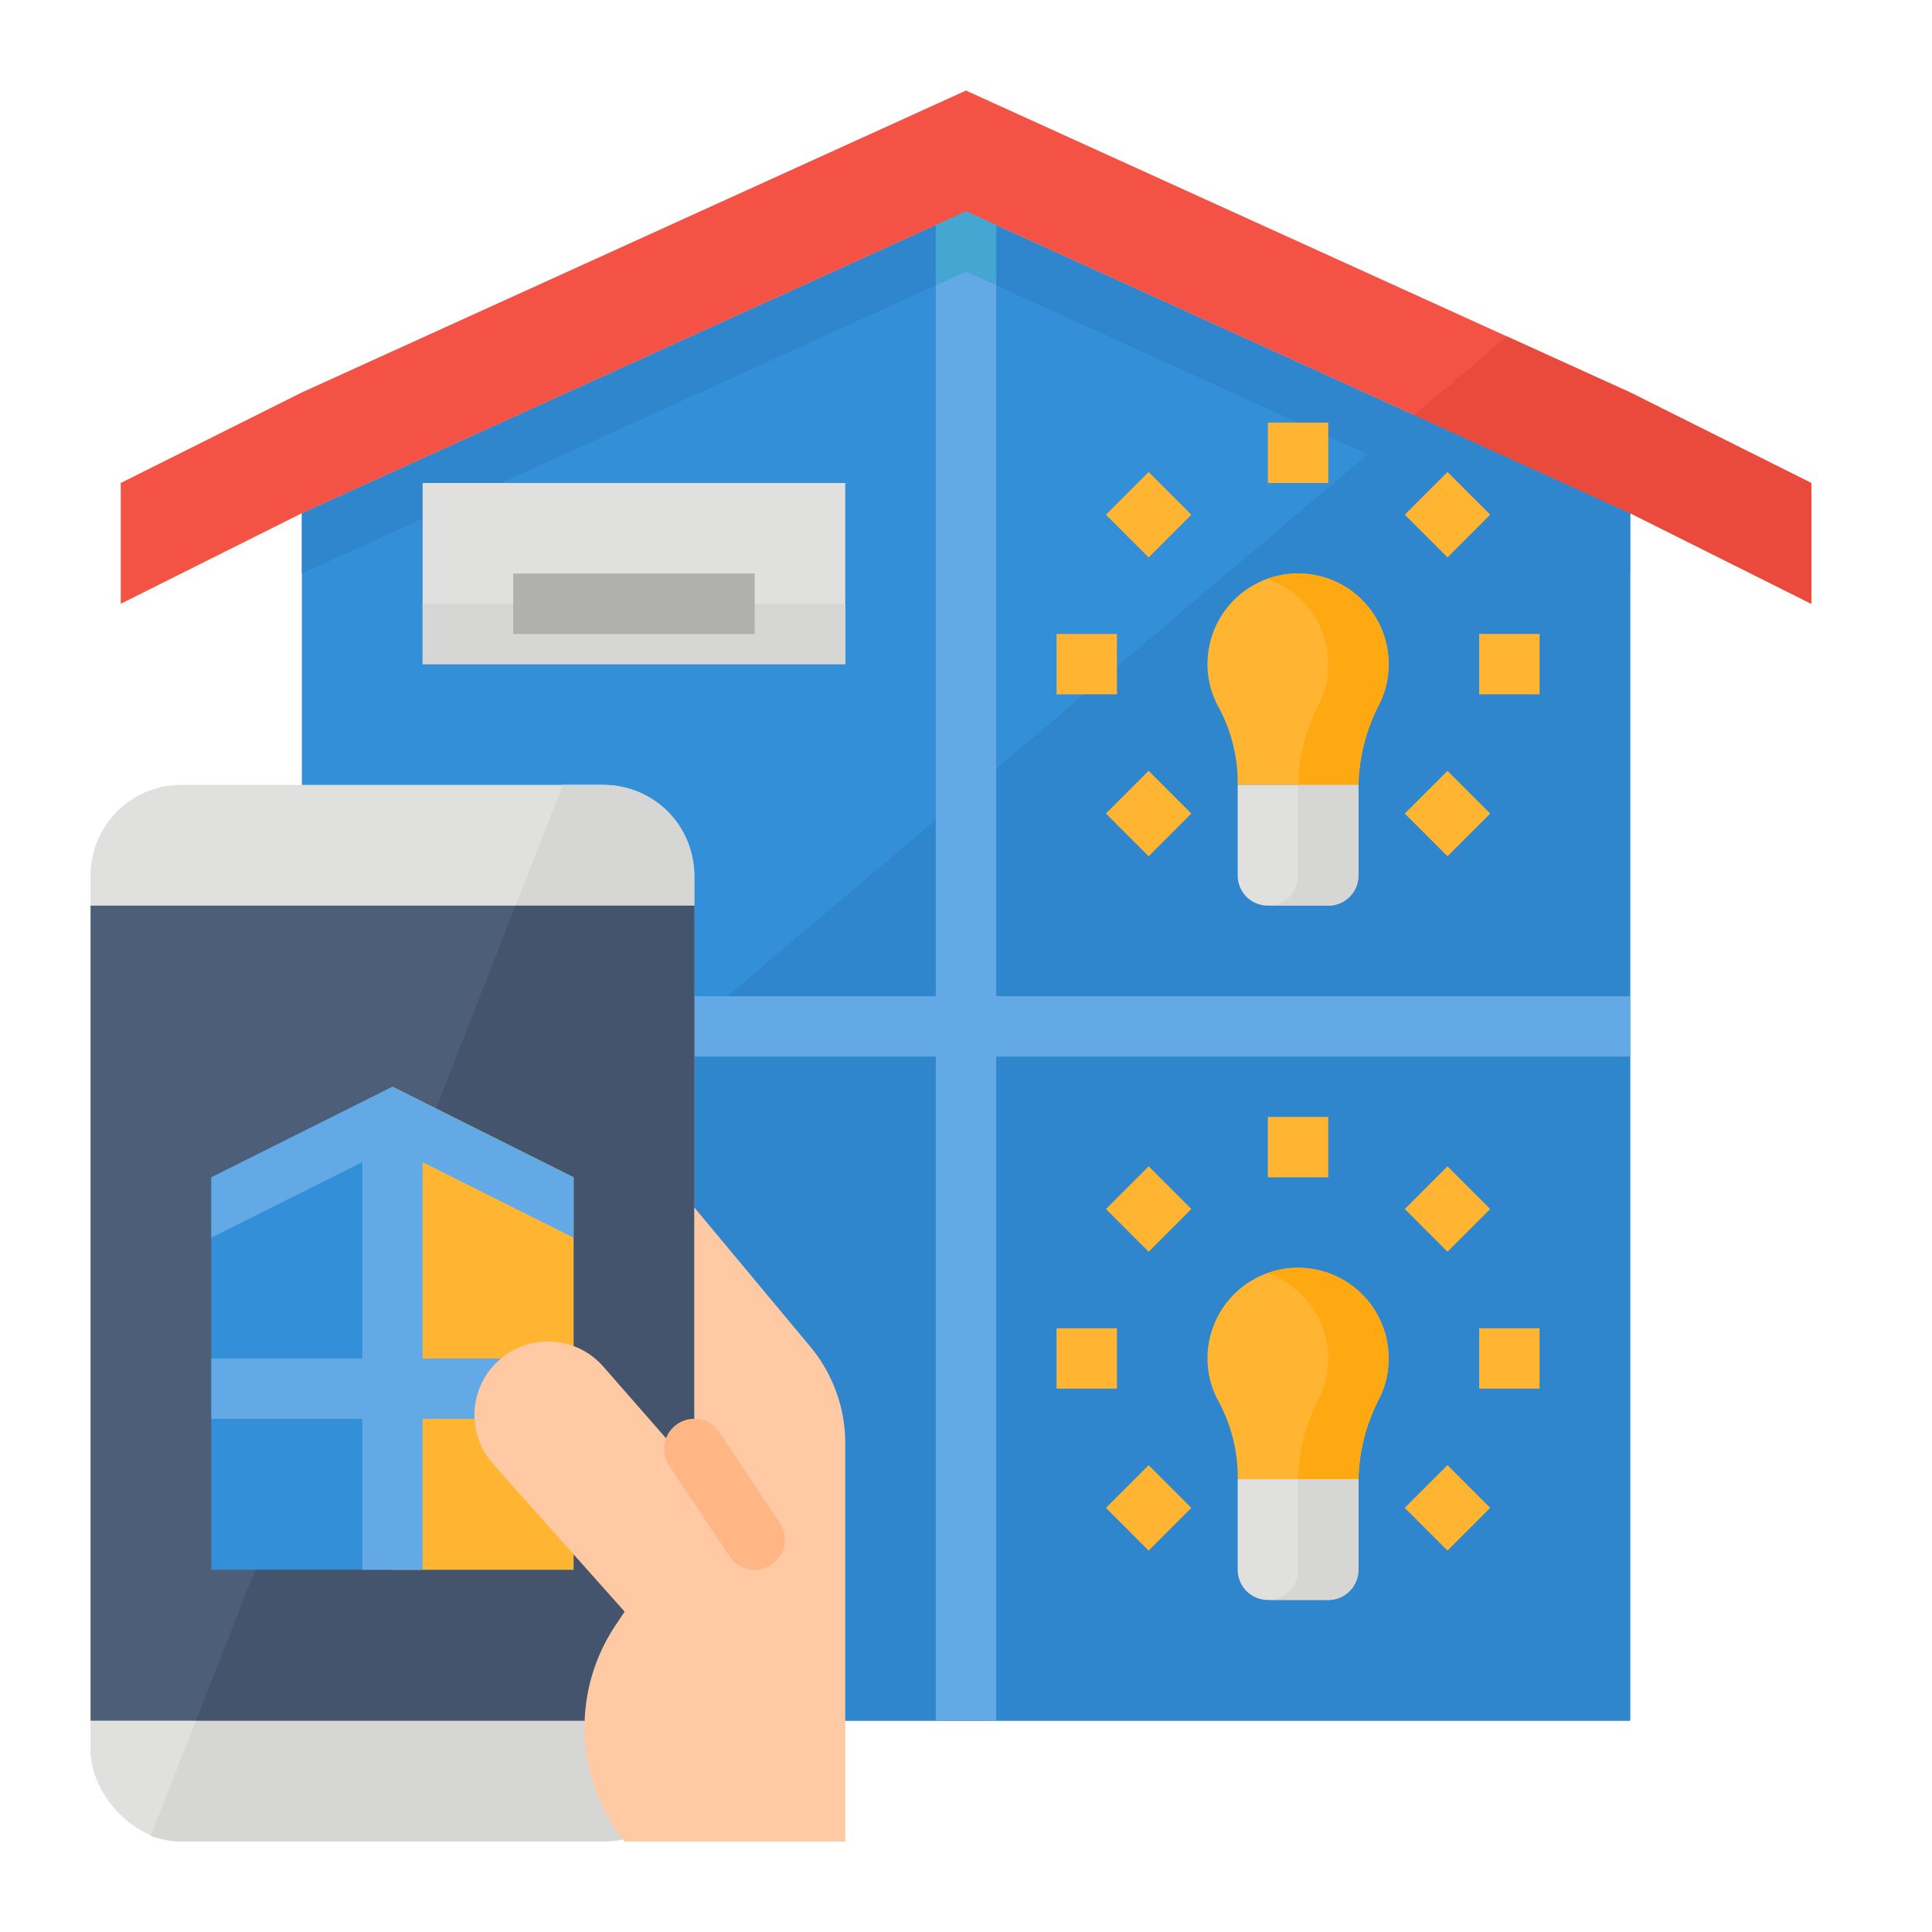 <?xml version="1.0" ?><svg viewBox="0 0 64 64" xmlns="http://www.w3.org/2000/svg"><g id="flat"><polygon points="54 57 10 57 10 17 32 7 54 17 54 57" style="fill:#348fd9"/><polygon points="10 44.923 10 57 54 57 54 17 46.844 13.747 10 44.923" style="fill:#3086cd"/><polygon points="32 7 10 17 10 19 32 9 54 19 54 17 32 7" style="fill:#3086cd"/><polygon points="54 33 33 33 33 6 31 6 31 33 10 33 10 35 31 35 31 57 33 57 33 35 54 35 54 33" style="fill:#62a9e6"/><polygon points="54 13 32 3 10 13 4 16 4 20 10 17 32 7 54 17 60 20 60 16 54 13" style="fill:#f35244"/><polygon points="54 13 49.919 11.145 46.844 13.747 54 17 60 20 60 16 54 13" style="fill:#ea4a3b"/><rect height="35" rx="3" ry="3" style="fill:#e0e0de" width="20" x="3" y="26"/><rect height="27" style="fill:#4d5e78" width="20" x="3" y="30"/><path d="M4.994,60.815A3,3,0,0,0,6,61H20a3,3,0,0,0,3-3V57H6.49Z" style="fill:#d6d6d4"/><path d="M20,26H18.647l-1.569,4H23V29A3,3,0,0,0,20,26Z" style="fill:#d6d6d4"/><polygon points="6.49 57 23 57 23 30 17.078 30 6.49 57" style="fill:#44546c"/><polygon points="19 52 7 52 7 39 13 36 19 39 19 52" style="fill:#348fd9"/><polygon points="19 46 19 39 13 36 13 46 19 46" style="fill:#ffb531"/><rect height="6" style="fill:#ffb531" width="6" x="13" y="46"/><polygon points="14 37 12 37 12 45 7 45 7 47 12 47 12 52 14 52 14 47 19 47 19 45 14 45 14 37" style="fill:#62a9e6"/><polygon points="13 36 7 39 7 41 13 38 19 41 19 39 13 36" style="fill:#62a9e6"/><path d="M26.841,44.609,23,40v8.714l-3.021-3.452a2.436,2.436,0,1,0-3.652,3.226l4.365,4.9-.31.465a6.063,6.063,0,0,0,.31,7.15H28V47.81A5,5,0,0,0,26.841,44.609Z" style="fill:#fec9a3"/><path d="M25,52a1,1,0,0,1-.833-.445l-2-3a1,1,0,0,1,1.664-1.11l2,3A1,1,0,0,1,25,52Z" style="fill:#feb784"/><path d="M46,22a3,3,0,0,0-5.953-.533,2.961,2.961,0,0,0,.282,1.888A5.314,5.314,0,0,1,41,25.784V26h4a6.091,6.091,0,0,1,.7-2.693A2.936,2.936,0,0,0,46,22Z" style="fill:#ffb531"/><path d="M41,26h4a0,0,0,0,1,0,0v3a1,1,0,0,1-1,1H42a1,1,0,0,1-1-1V26A0,0,0,0,1,41,26Z" style="fill:#e0e0de"/><rect height="2" style="fill:#ffb531" width="2" x="42" y="14"/><rect height="2" style="fill:#ffb531" width="2" x="35" y="21"/><rect height="2" style="fill:#ffb531" width="2" x="49" y="21"/><rect height="2" style="fill:#ffb531" transform="translate(-0.912 31.9) rotate(-45)" width="2.001" x="37.05" y="16.05"/><rect height="2" style="fill:#ffb531" transform="translate(-5.012 41.799) rotate(-45)" width="2.001" x="46.949" y="25.95"/><rect height="2.001" style="fill:#ffb531" transform="translate(-7.912 34.799) rotate(-45)" width="2" x="37.05" y="25.949"/><rect height="2.001" style="fill:#ffb531" transform="translate(1.988 38.899) rotate(-45)" width="2" x="46.95" y="16.05"/><path d="M42.461,19.047a2.828,2.828,0,0,0-.481.132A2.99,2.99,0,0,1,44,22a2.936,2.936,0,0,1-.3,1.307A6.091,6.091,0,0,0,43,26h2a6.091,6.091,0,0,1,.7-2.693A2.936,2.936,0,0,0,46,22,3,3,0,0,0,42.461,19.047Z" style="fill:#ffa912"/><path d="M43,29a1,1,0,0,1-1,1h2a1,1,0,0,0,1-1V26H43Z" style="fill:#d6d6d4"/><rect height="6" style="fill:#e0e0de" width="14" x="14" y="16"/><rect height="2" style="fill:#d6d6d4" width="14" x="14" y="20"/><rect height="2" style="fill:#b0b0ae" width="8" x="17" y="19"/><polygon points="33 9.455 33 7.455 32 7 31 7.455 31 9.455 32 9 33 9.455" style="fill:#45a7d1"/><path d="M46,45a3,3,0,0,0-5.953-.533,2.961,2.961,0,0,0,.282,1.888A5.314,5.314,0,0,1,41,48.784V49h4a6.091,6.091,0,0,1,.7-2.693A2.936,2.936,0,0,0,46,45Z" style="fill:#ffb531"/><path d="M41,49h4a0,0,0,0,1,0,0v3a1,1,0,0,1-1,1H42a1,1,0,0,1-1-1V49A0,0,0,0,1,41,49Z" style="fill:#e0e0de"/><rect height="2" style="fill:#ffb531" width="2" x="42" y="37"/><rect height="2" style="fill:#ffb531" width="2" x="35" y="44"/><rect height="2" style="fill:#ffb531" width="2" x="49" y="44"/><rect height="2" style="fill:#ffb531" transform="translate(-17.175 38.636) rotate(-45)" width="2.001" x="37.05" y="39.05"/><rect height="2" style="fill:#ffb531" transform="translate(-21.276 48.535) rotate(-45)" width="2.001" x="46.949" y="48.95"/><rect height="2.001" style="fill:#ffb531" transform="translate(-24.175 41.536) rotate(-45)" width="2" x="37.05" y="48.949"/><rect height="2.001" style="fill:#ffb531" transform="translate(-14.276 45.636) rotate(-45)" width="2" x="46.95" y="39.05"/><path d="M42.461,42.047a2.828,2.828,0,0,0-.481.132A2.99,2.99,0,0,1,44,45a2.936,2.936,0,0,1-.3,1.307A6.091,6.091,0,0,0,43,49h2a6.091,6.091,0,0,1,.7-2.693A2.936,2.936,0,0,0,46,45,3,3,0,0,0,42.461,42.047Z" style="fill:#ffa912"/><path d="M43,52a1,1,0,0,1-1,1h2a1,1,0,0,0,1-1V49H43Z" style="fill:#d6d6d4"/></g></svg>